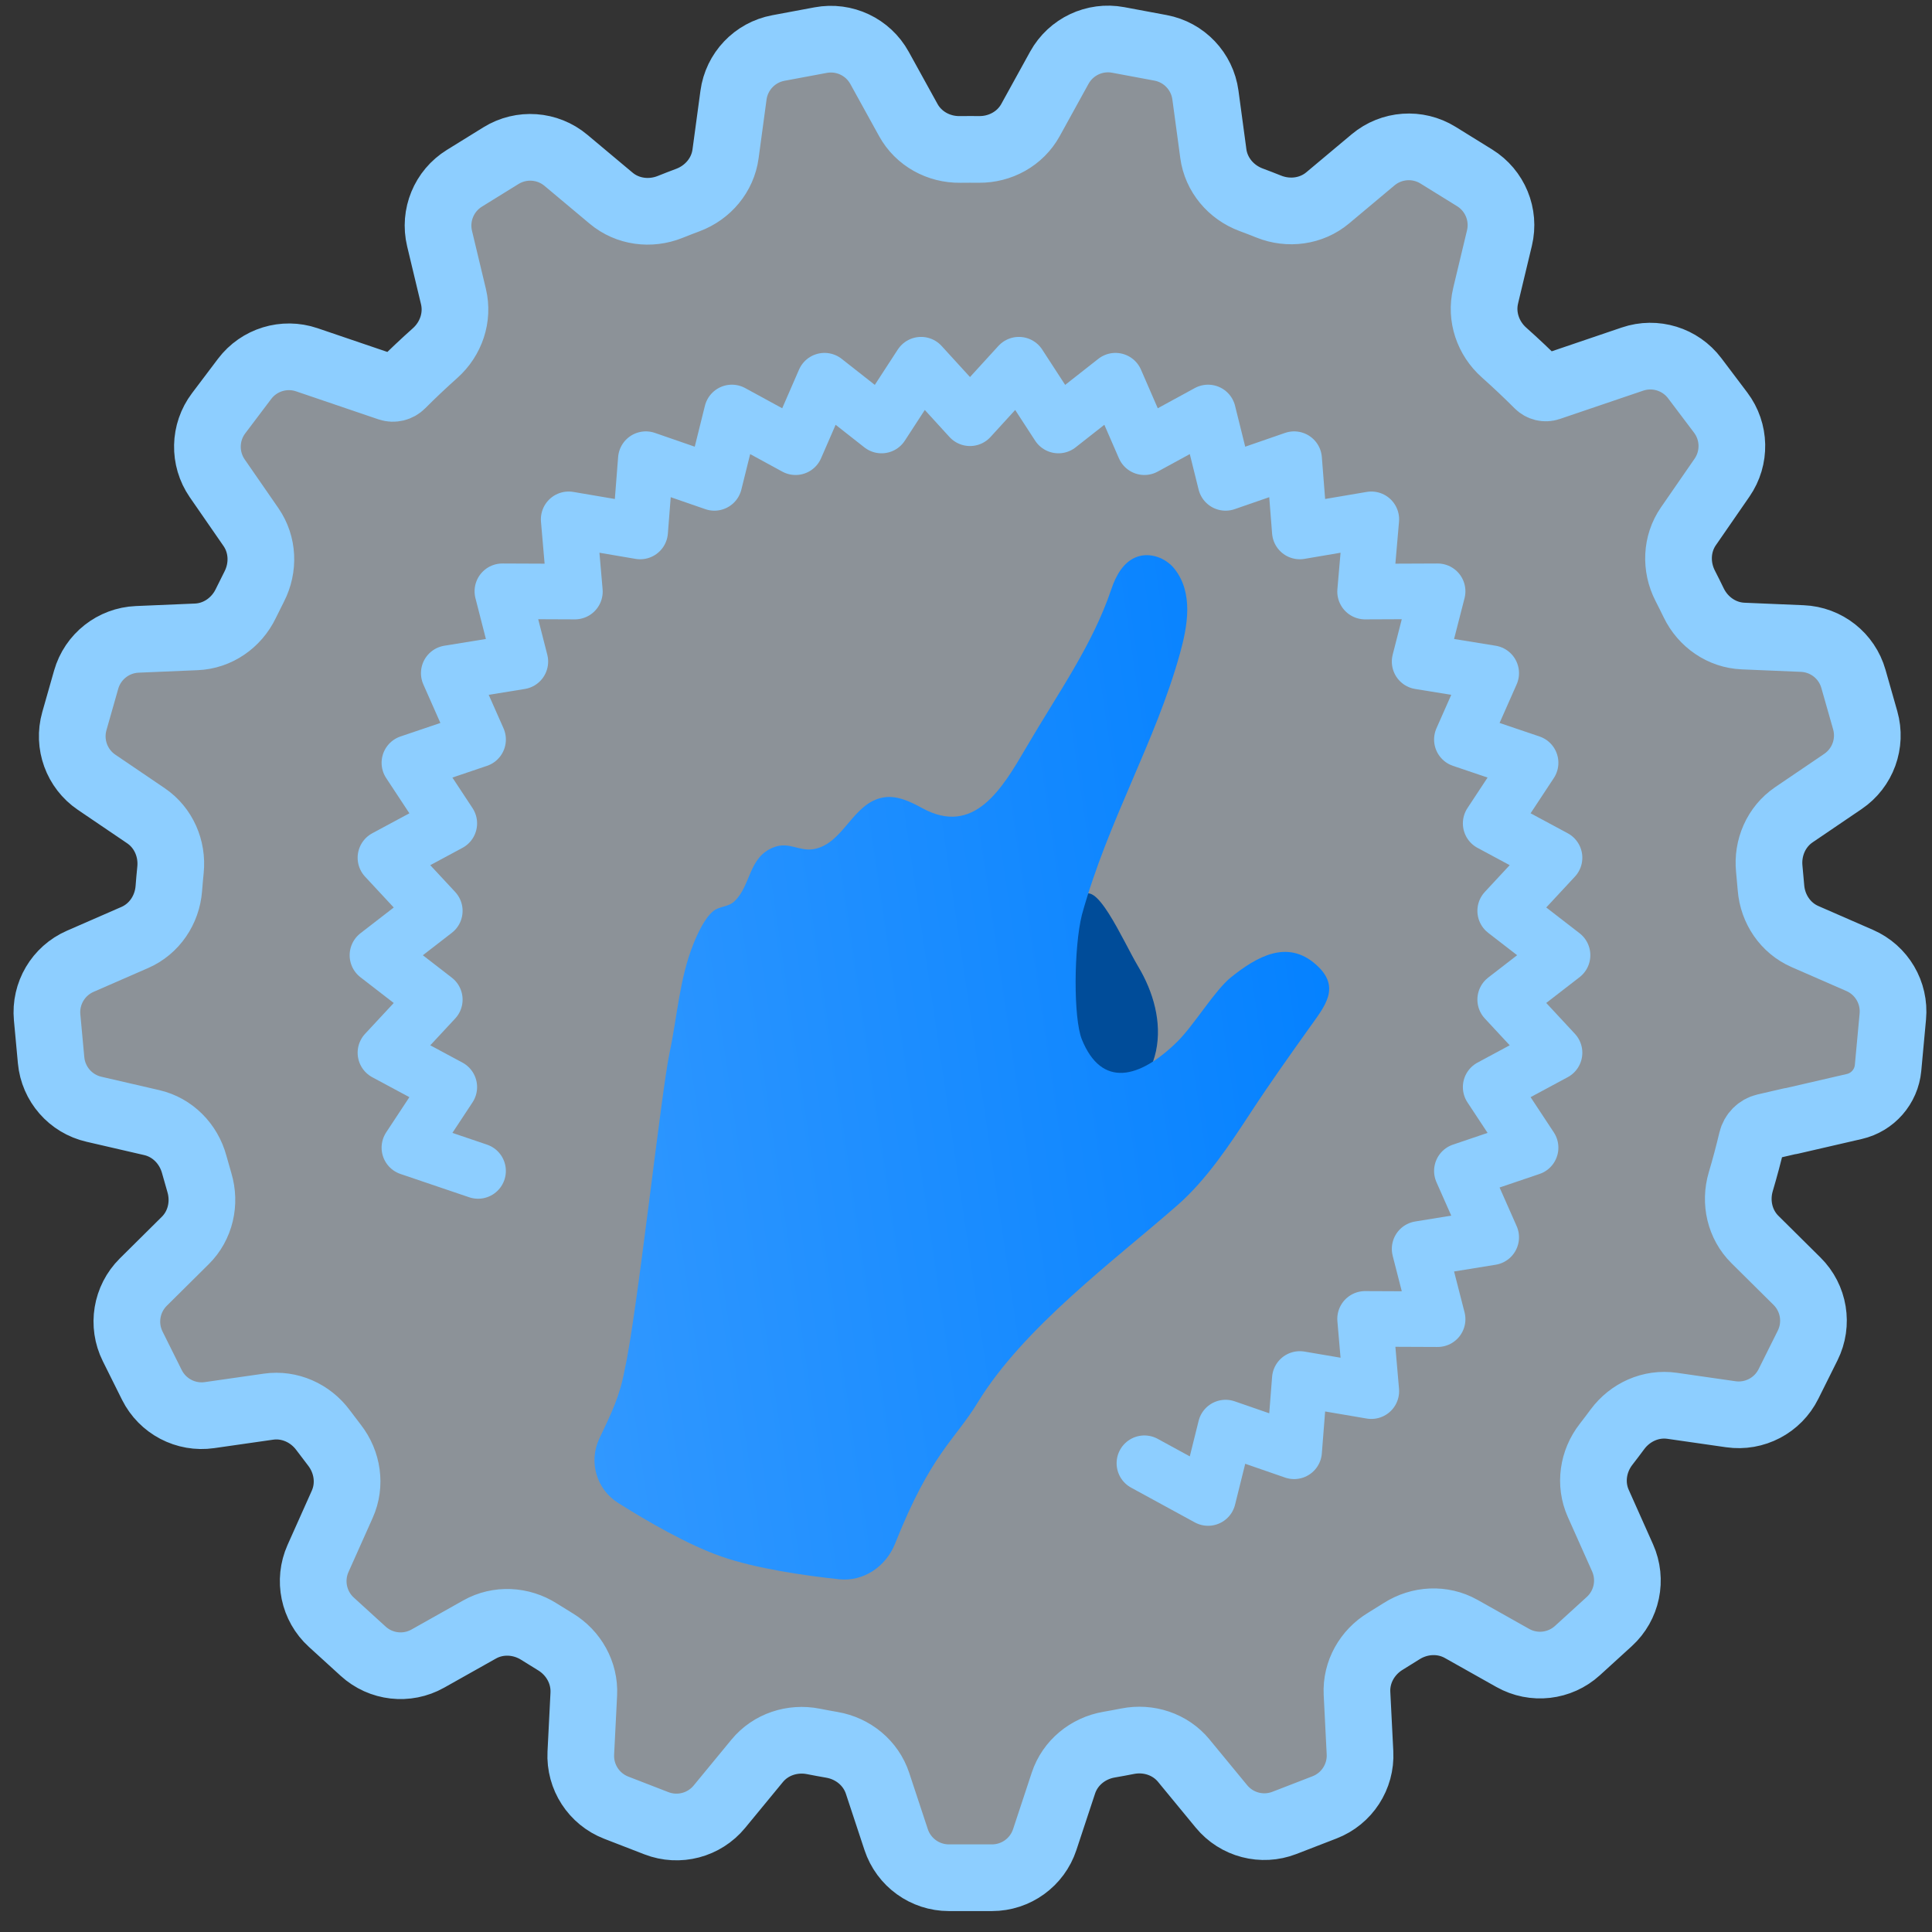 <svg width="89" height="89" viewBox="0 0 89 89" fill="none" xmlns="http://www.w3.org/2000/svg">
<rect x="0" y="0" width="89" height="89" fill="#333333" stroke="none"/>
<path d="M82.486 51.65L86.841 50.645L87.366 44.985C86.073 44.42 83.422 43.263 81.675 42.501C81.624 41.132 81.502 39.777 81.305 38.438C81.875 38.051 82.373 37.713 82.73 37.47L86.429 34.959L84.874 29.492C83.471 29.433 80.596 29.313 78.692 29.232C78.151 27.98 77.542 26.758 76.862 25.57C77.252 25.007 77.592 24.514 77.837 24.16L80.379 20.482L76.953 15.946C75.618 16.4 72.878 17.331 71.073 17.944C71.001 17.871 70.932 17.798 70.859 17.725C69.963 16.829 69.029 15.986 68.061 15.195C68.223 14.523 68.363 13.936 68.463 13.515L69.505 9.167L64.672 6.175C63.596 7.077 61.39 8.924 59.928 10.148C58.684 9.584 57.409 9.092 56.109 8.672C56.017 7.993 55.937 7.401 55.88 6.974L55.281 2.544L49.694 1.5C49.013 2.734 47.616 5.267 46.696 6.936C46.026 6.9 45.356 6.881 44.68 6.881C44.004 6.881 43.304 6.902 42.619 6.939C42.285 6.332 41.992 5.802 41.783 5.423L39.624 1.508L34.037 2.552C33.849 3.945 33.463 6.795 33.207 8.685C31.907 9.107 30.633 9.601 29.39 10.165C28.866 9.726 28.407 9.342 28.078 9.067L24.651 6.196L19.817 9.189C20.146 10.559 20.818 13.368 21.262 15.221C20.308 16.005 19.385 16.838 18.5 17.724C18.417 17.807 18.338 17.892 18.256 17.975C17.599 17.752 17.026 17.556 16.615 17.417L12.382 15.978L8.957 20.514C9.755 21.67 11.393 24.038 12.477 25.606C11.8 26.794 11.192 28.017 10.653 29.271C9.969 29.299 9.371 29.324 8.943 29.342L4.475 29.53L2.92 34.997C4.085 35.788 6.472 37.409 8.05 38.479C7.856 39.816 7.734 41.173 7.686 42.541C7.051 42.819 6.495 43.061 6.097 43.235L2 45.023L2.525 50.683C3.894 51 6.701 51.647 8.559 52.076C8.858 53.411 9.233 54.724 9.677 56.012C9.191 56.495 8.766 56.916 8.461 57.218L5.287 60.365L7.821 65.453C9.214 65.252 12.068 64.843 13.955 64.571C14.713 65.694 15.537 66.778 16.424 67.821C16.143 68.454 15.896 69.005 15.719 69.401L13.896 73.483L18.097 77.312C19.323 76.622 21.837 75.208 23.499 74.274C24.62 75.059 25.78 75.778 26.974 76.429C26.939 77.114 26.909 77.712 26.888 78.14L26.663 82.605L31.963 84.658C32.857 83.573 34.688 81.348 35.9 79.876C37.219 80.196 38.56 80.443 39.918 80.617C40.135 81.272 40.324 81.845 40.46 82.256L41.863 86.5H47.547C47.989 85.162 48.895 82.421 49.494 80.611C50.852 80.435 52.192 80.187 53.511 79.866C53.947 80.396 54.328 80.859 54.601 81.191L57.443 84.643L62.743 82.59C62.673 81.187 62.527 78.311 62.431 76.406C63.624 75.753 64.782 75.034 65.903 74.247C66.504 74.585 67.027 74.879 67.403 75.09L71.3 77.283L75.501 73.453C74.926 72.167 73.747 69.526 72.97 67.785C73.855 66.741 74.679 65.655 75.435 64.532C76.116 64.629 76.71 64.715 77.138 64.776L81.563 65.412L84.096 60.324C83.099 59.335 81.055 57.309 79.701 55.966C80.144 54.678 80.518 53.365 80.815 52.029C81.483 51.874 82.068 51.739 82.487 51.642L82.486 51.65Z" fill="#E7F2FE" fill-opacity="0.5"/>
<path d="M49.796 41.43C50.392 40.209 51.735 43.359 52.432 44.524C53.13 45.69 53.533 47.09 53.252 48.42C52.97 49.75 51.686 51.843 50.542 51.108C48.393 49.73 48.997 43.064 49.794 41.429L49.796 41.43Z" fill="#004C99"/>
<path d="M52.718 67.406L55.652 69.007L56.458 65.763L59.616 66.856L59.877 63.524L63.172 64.085L62.884 60.756L66.226 60.77L65.396 57.533L68.695 56.998L67.343 53.941L70.509 52.868L68.669 50.078L71.612 48.495L69.338 46.047L71.981 44.003L69.338 41.959L71.612 39.512L68.669 37.93L70.509 35.139L67.343 34.067L68.695 31.01L65.396 30.475L66.226 27.238L62.884 27.252L63.172 23.923L59.877 24.483L59.616 21.152L56.458 22.245L55.652 19.001L52.718 20.601L51.386 17.537L48.758 19.602L46.937 16.8L44.684 19.267L42.431 16.8L40.609 19.602L37.982 17.537L36.649 20.601L33.715 19.001L32.909 22.245L29.751 21.152L29.49 24.483L26.196 23.923L26.484 27.252L23.142 27.238L23.971 30.475L20.672 31.01L22.024 34.067L18.859 35.139L20.698 37.93L17.755 39.513L20.03 41.96L17.387 44.005L20.03 46.049L17.755 48.496L20.698 50.078L18.859 52.868L22.023 53.941" stroke="#8DCEFF" stroke-width="2.56" stroke-linecap="round" stroke-linejoin="round"/>
<path d="M30.846 48.487C30.458 50.307 29.34 60.606 28.782 63.065C28.559 64.313 28.156 65.12 27.616 66.254C27.102 67.331 27.471 68.603 28.481 69.239C29.806 70.074 31.674 71.158 33.217 71.698C34.822 72.26 37.063 72.581 38.646 72.75C39.779 72.871 40.812 72.168 41.233 71.109C42.888 66.949 43.975 66.354 45.034 64.617C47.144 61.158 51.304 58.089 54.236 55.523C55.583 54.344 56.65 52.726 57.617 51.249C58.474 49.938 59.382 48.662 60.289 47.388C61.026 46.351 61.81 45.479 60.613 44.426C59.295 43.263 57.893 44.07 56.71 45.018C55.953 45.625 55.004 47.23 54.225 47.994C52.497 49.689 50.752 50.143 49.837 47.882C49.444 46.91 49.463 43.642 49.841 42.134C51.053 37.768 53.225 34.195 54.359 30.094C54.699 28.865 54.993 27.324 54.104 26.204C53.709 25.704 52.986 25.431 52.377 25.651C51.75 25.876 51.402 26.525 51.194 27.143C50.326 29.722 48.753 31.905 47.291 34.405L47.269 34.443C46.17 36.322 44.873 38.539 42.483 37.227C41.93 36.924 41.317 36.629 40.696 36.735C39.27 36.979 38.864 38.877 37.481 39.116C36.817 39.23 36.346 38.758 35.644 39.031C34.465 39.489 34.613 40.774 33.832 41.519C33.544 41.793 33.147 41.738 32.86 41.969C32.453 42.298 32.126 43.027 31.935 43.503C31.303 45.081 31.198 46.837 30.846 48.487Z" fill="url(#paint0_linear_729_1571)"/>
<path d="M82.486 51.646C82.486 51.648 82.487 51.649 82.489 51.649L85.422 50.972C86.269 50.777 86.895 50.06 86.976 49.195L87.195 46.827C87.297 45.727 86.683 44.687 85.671 44.245C84.877 43.898 83.986 43.509 83.149 43.144C82.248 42.751 81.659 41.875 81.582 40.895C81.559 40.607 81.533 40.319 81.504 40.032C81.404 39.055 81.822 38.088 82.634 37.535C82.667 37.513 82.699 37.491 82.73 37.47L84.898 35.998C85.812 35.378 86.225 34.242 85.923 33.179L85.38 31.272C85.078 30.209 84.129 29.461 83.025 29.415C82.167 29.378 81.204 29.338 80.297 29.3C79.315 29.259 78.451 28.655 78.023 27.771C77.896 27.508 77.765 27.247 77.632 26.987C77.181 26.111 77.219 25.054 77.779 24.243C77.799 24.214 77.818 24.187 77.837 24.16L79.327 22.004C79.955 21.096 79.929 19.887 79.264 19.006L78.069 17.423C77.403 16.541 76.247 16.186 75.201 16.542C73.972 16.959 72.516 17.454 71.362 17.846C71.185 17.906 70.992 17.857 70.859 17.725V17.725C70.346 17.212 69.821 16.716 69.284 16.238C68.55 15.584 68.208 14.588 68.436 13.632C68.445 13.592 68.454 13.553 68.463 13.515L69.074 10.966C69.331 9.892 68.871 8.775 67.932 8.193L66.246 7.149C65.306 6.567 64.1 6.654 63.253 7.363C62.595 7.915 61.857 8.533 61.162 9.115C60.408 9.746 59.362 9.882 58.449 9.517C58.177 9.408 57.905 9.303 57.631 9.201C56.708 8.857 56.025 8.051 55.893 7.075C55.889 7.04 55.884 7.007 55.88 6.974L55.529 4.378C55.381 3.284 54.548 2.407 53.462 2.204L51.512 1.84C50.426 1.637 49.334 2.153 48.8 3.119C48.382 3.878 47.912 4.73 47.471 5.53C46.997 6.39 46.073 6.895 45.091 6.883C44.954 6.882 44.817 6.881 44.68 6.881C44.53 6.881 44.378 6.882 44.226 6.884C43.243 6.897 42.317 6.392 41.843 5.531C41.822 5.494 41.802 5.458 41.783 5.423L40.517 3.128C39.984 2.161 38.891 1.645 37.805 1.848L35.855 2.212C34.77 2.415 33.937 3.291 33.789 4.386C33.674 5.237 33.545 6.192 33.423 7.091C33.291 8.065 32.61 8.87 31.689 9.215C31.415 9.317 31.142 9.423 30.871 9.532C29.957 9.899 28.91 9.763 28.156 9.132C28.129 9.11 28.103 9.088 28.078 9.067L26.069 7.384C25.222 6.675 24.017 6.589 23.078 7.17L21.391 8.214C20.452 8.796 19.992 9.914 20.249 10.989C20.451 11.83 20.677 12.775 20.889 13.662C21.117 14.616 20.776 15.611 20.045 16.264C19.518 16.734 19.003 17.22 18.5 17.724V17.724C18.349 17.875 18.127 17.931 17.924 17.862C17.406 17.686 16.955 17.532 16.615 17.417L14.134 16.573C13.088 16.218 11.932 16.573 11.267 17.454L10.071 19.038C9.406 19.919 9.381 21.127 10.008 22.036C10.497 22.742 11.045 23.535 11.561 24.281C12.121 25.091 12.16 26.146 11.711 27.022C11.578 27.282 11.448 27.543 11.321 27.805C10.893 28.692 10.027 29.297 9.043 29.338C9.008 29.34 8.975 29.341 8.943 29.342L6.324 29.453C5.221 29.499 4.271 30.248 3.969 31.31L3.426 33.218C3.124 34.28 3.537 35.416 4.45 36.036C5.166 36.522 5.968 37.066 6.723 37.578C7.535 38.129 7.953 39.095 7.854 40.071C7.825 40.358 7.799 40.646 7.777 40.934C7.7 41.915 7.112 42.792 6.21 43.186C6.171 43.203 6.134 43.219 6.097 43.235L3.696 44.283C2.684 44.725 2.069 45.766 2.171 46.866L2.354 48.842C2.456 49.941 3.251 50.851 4.327 51.099C5.165 51.293 6.105 51.51 6.989 51.714C7.949 51.935 8.688 52.689 8.946 53.639C9.023 53.921 9.103 54.202 9.186 54.481C9.466 55.424 9.234 56.452 8.536 57.144C8.51 57.169 8.485 57.194 8.461 57.218L6.601 59.062C5.817 59.84 5.62 61.033 6.112 62.022L6.996 63.797C7.489 64.785 8.56 65.347 9.653 65.189C10.507 65.067 11.466 64.929 12.367 64.8C13.338 64.66 14.298 65.093 14.882 65.881C15.054 66.113 15.229 66.343 15.407 66.572C16.012 67.349 16.169 68.394 15.767 69.293C15.751 69.33 15.734 69.366 15.719 69.401L14.65 71.793C14.2 72.802 14.447 73.985 15.263 74.729L16.73 76.066C17.546 76.81 18.747 76.947 19.709 76.405C20.46 75.983 21.302 75.509 22.094 75.064C22.953 74.581 24.008 74.64 24.838 75.169C25.084 75.325 25.331 75.478 25.579 75.628C26.421 76.136 26.941 77.053 26.893 78.035C26.891 78.071 26.89 78.106 26.888 78.14L26.756 80.757C26.7 81.86 27.358 82.874 28.388 83.273L30.238 83.99C31.268 84.389 32.437 84.082 33.139 83.23C33.687 82.564 34.302 81.817 34.88 81.115C35.504 80.357 36.505 80.031 37.468 80.22C37.752 80.276 38.037 80.329 38.323 80.378C39.295 80.545 40.115 81.213 40.425 82.149C40.437 82.186 40.448 82.221 40.46 82.256L41.282 84.743C41.629 85.792 42.608 86.5 43.713 86.5H45.696C46.801 86.5 47.781 85.792 48.127 84.743C48.398 83.923 48.702 83.004 48.988 82.139C49.297 81.205 50.116 80.538 51.086 80.37C51.372 80.321 51.657 80.268 51.942 80.212C52.906 80.021 53.907 80.348 54.532 81.106C54.555 81.135 54.579 81.163 54.601 81.191L56.267 83.214C56.969 84.067 58.138 84.373 59.168 83.974L61.018 83.258C62.048 82.859 62.706 81.845 62.65 80.743C62.606 79.883 62.557 78.918 62.512 78.01C62.462 77.029 62.982 76.113 63.822 75.605C64.071 75.454 64.317 75.301 64.563 75.144C65.394 74.614 66.45 74.555 67.31 75.038C67.342 75.056 67.373 75.073 67.403 75.09L69.687 76.375C70.65 76.917 71.851 76.78 72.667 76.036L74.133 74.7C74.949 73.956 75.196 72.772 74.746 71.764C74.394 70.974 73.998 70.088 73.626 69.255C73.225 68.356 73.38 67.313 73.984 66.536C74.162 66.307 74.337 66.076 74.509 65.843C75.093 65.054 76.053 64.62 77.025 64.76C77.063 64.765 77.101 64.771 77.138 64.776L79.731 65.149C80.824 65.306 81.895 64.745 82.387 63.756L83.272 61.98C83.763 60.992 83.567 59.799 82.783 59.022C82.172 58.416 81.486 57.736 80.841 57.097C80.144 56.405 79.912 55.378 80.191 54.437C80.378 53.805 80.549 53.167 80.701 52.524C80.773 52.222 81.008 51.984 81.31 51.914C81.77 51.808 82.172 51.715 82.483 51.643C82.485 51.643 82.486 51.644 82.486 51.646V51.646Z" stroke="#8DCEFF" stroke-width="3.072" stroke-linecap="round" stroke-linejoin="round"/>
<defs>
<linearGradient id="paint0_linear_729_1571" x1="63.778" y1="36.074" x2="21.729" y2="42.266" gradientUnits="userSpaceOnUse">
<stop stop-color="#007FFF"/>
<stop offset="1" stop-color="#3399FF"/>
</linearGradient>
</defs>
</svg>
